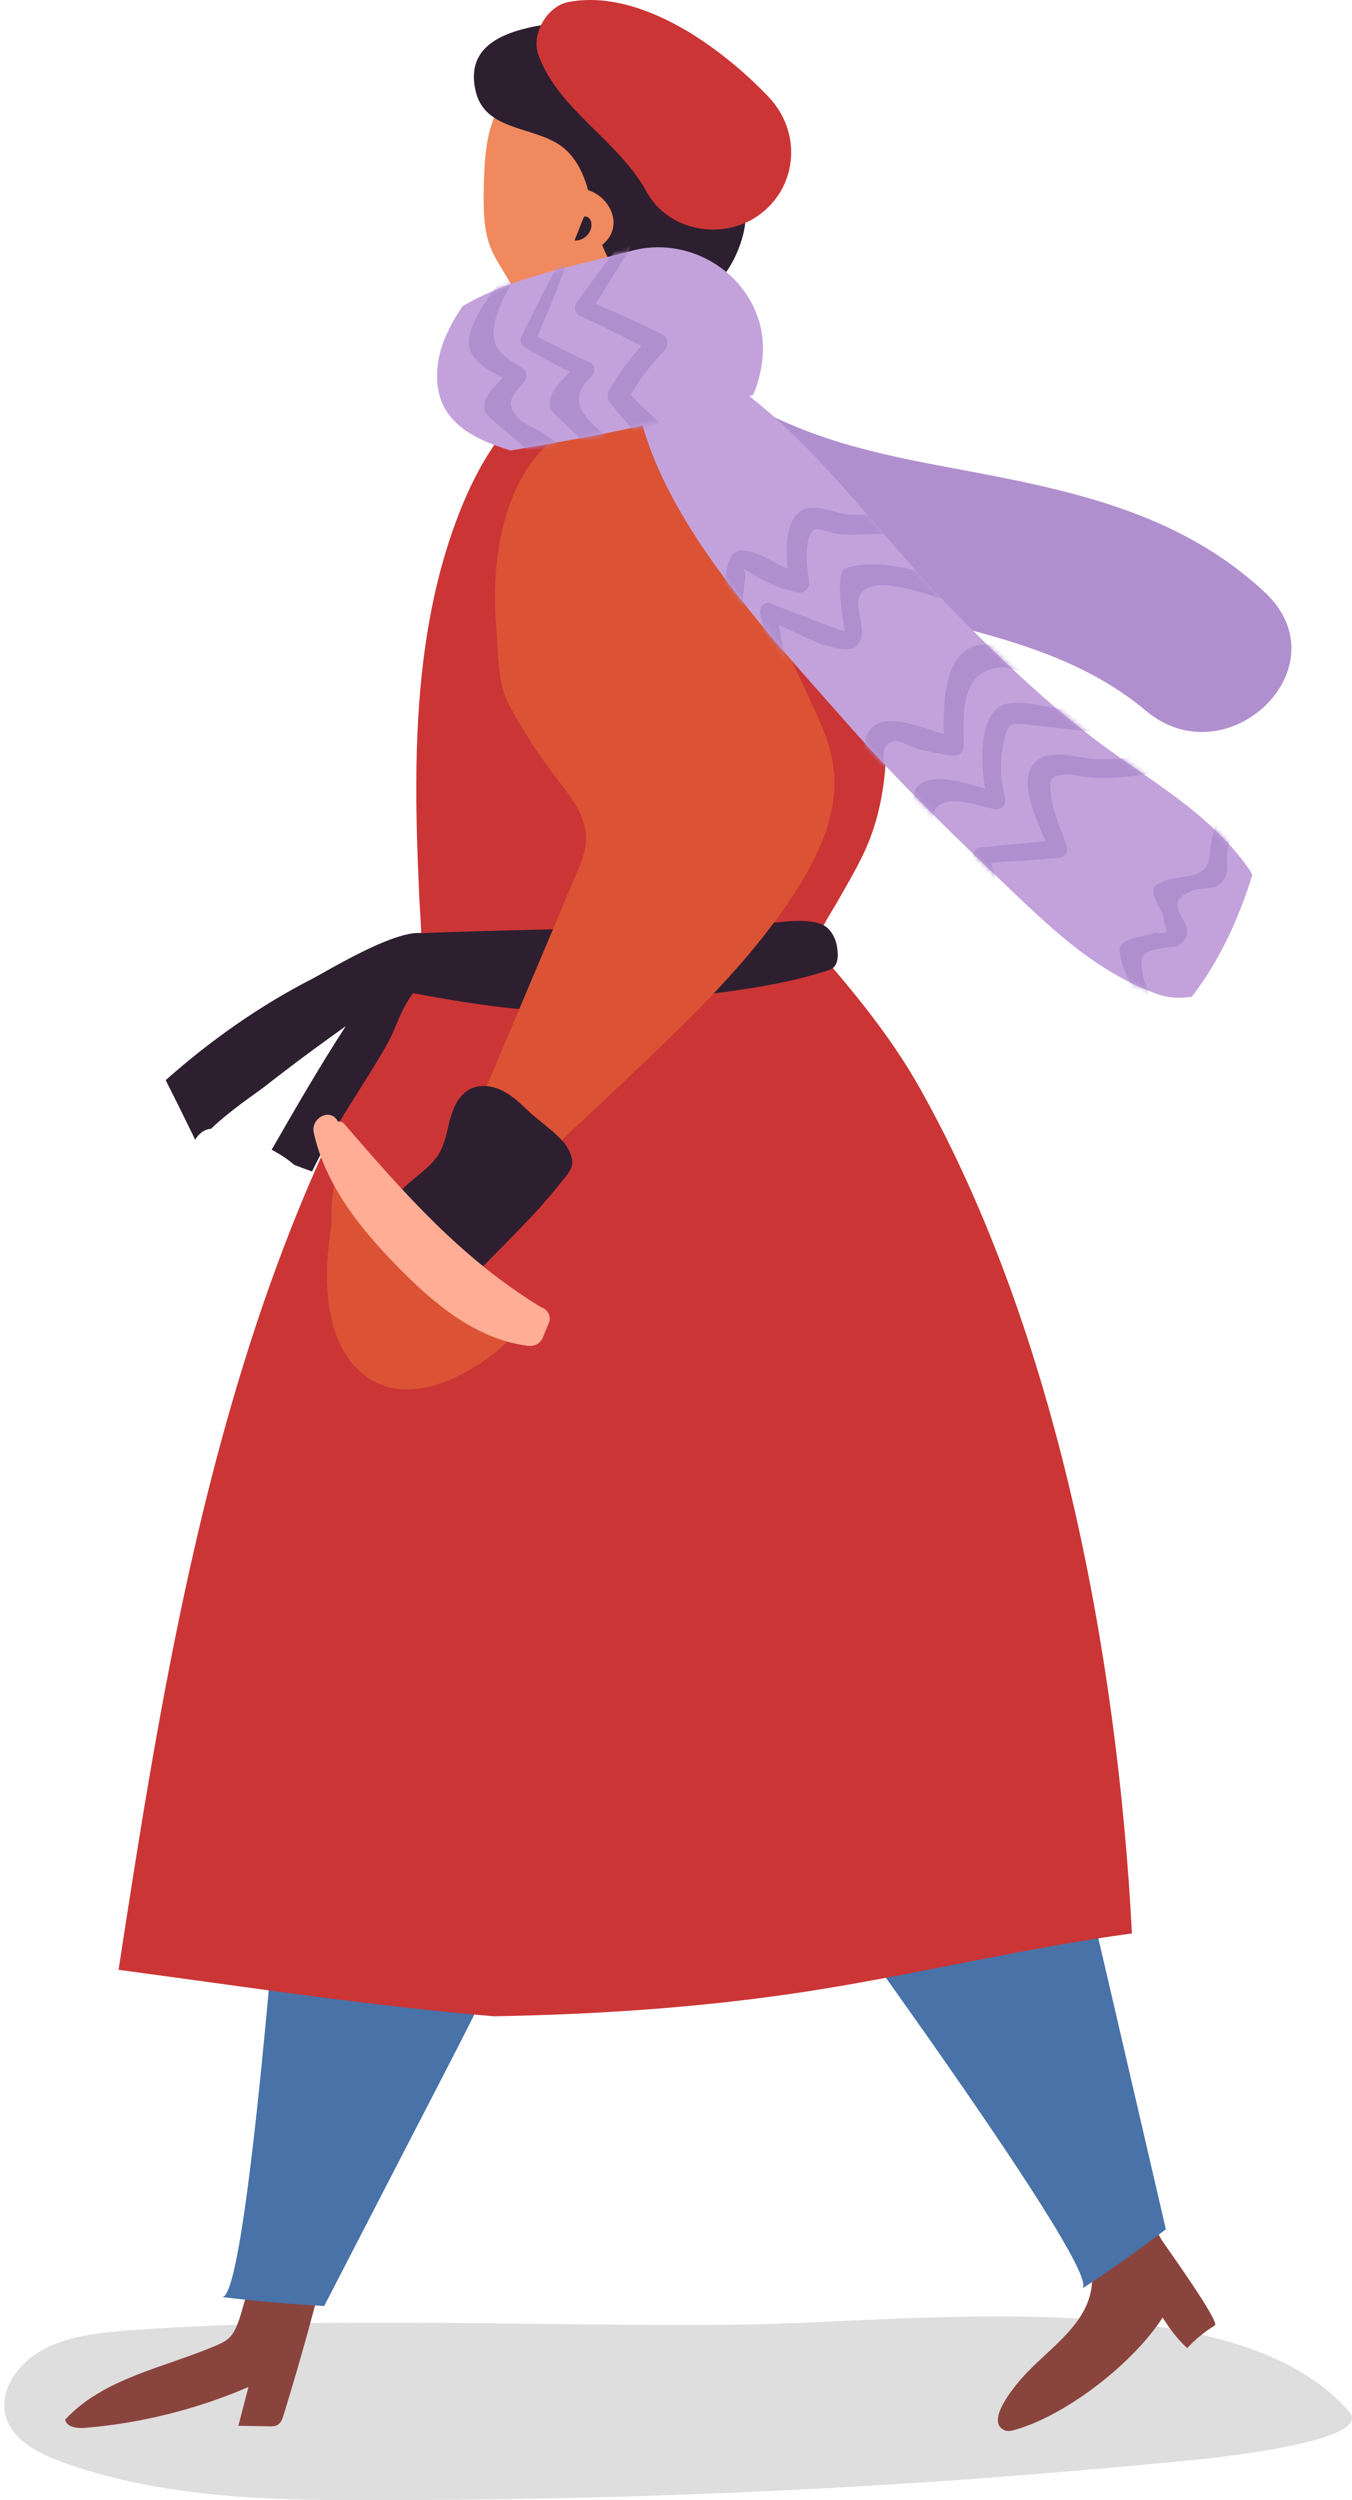 <svg width="278" height="514" viewBox="0 0 278 514" fill="none" xmlns="http://www.w3.org/2000/svg">
<path d="M260.025 121.721C242.102 105.054 219.397 100.624 196.083 96.279C183.439 93.922 171.081 91.425 159.399 85.842C155.725 84.085 129.182 71.177 129.173 67.895C129.143 58.695 116.317 59.25 115.258 67.895C112.706 88.742 143.151 109.815 159.135 117.291C183.816 128.833 214.179 128.099 235.624 146.125C252.382 160.21 276.513 137.053 260.025 121.721Z" fill="#B08FCF"/>
<path opacity="0.13" d="M28.21 478.972C21.559 479.433 14.636 479.97 8.925 483.007C3.215 486.045 -0.818 492.401 1.576 497.887C3.47 502.223 8.591 504.702 13.486 506.434C33.547 513.531 55.73 514.096 77.349 513.99C114.767 513.99 152.181 512.815 189.496 510.367C207.494 509.186 225.448 507.636 243.395 505.946C244.36 505.855 282.994 502.39 277.457 495.878C254.3 468.665 187.092 477.513 152.533 477.91C111.456 478.377 69.123 476.129 28.21 478.972Z" fill="black"/>
<path d="M49.025 477.291C48.585 478.435 48.121 479.609 47.268 480.489C46.479 481.302 45.423 481.788 44.383 482.234C33.69 486.788 21.274 488.912 13.391 497.453C13.734 499.019 15.837 499.271 17.433 499.14C29.005 498.182 40.42 495.332 51.085 490.736C50.393 493.394 49.705 496.052 49.013 498.709C51.127 498.746 53.239 498.785 55.351 498.822C55.943 498.834 56.568 498.834 57.081 498.537C57.778 498.13 58.073 497.29 58.309 496.516C61.638 485.714 64.657 474.821 67.37 463.847C64.375 463.986 56.58 462.943 54.128 464.602C51.698 466.25 50.102 474.503 49.025 477.291Z" fill="#8A443E"/>
<path d="M249.806 478.074C247.709 479.36 245.786 480.935 244.111 482.74C242.099 480.911 240.506 478.738 239.062 476.46C233.003 485.832 219.44 496.446 208.781 499.516C208.034 499.732 207.209 499.923 206.502 499.604C202.19 497.647 209.655 489.325 211.193 487.732C216.345 482.401 223.688 477.534 224.492 469.869C224.689 467.997 225.602 452.514 222.759 452.353C225.153 452.486 230.542 450.047 232.347 450.715C234.577 451.537 237.645 458.619 238.95 460.63C239.729 461.826 250.92 477.388 249.806 478.074Z" fill="#8A443E"/>
<path d="M75.359 259.37C73.62 265.587 72.024 271.889 70.458 278.297C65.276 299.537 62.551 321.283 60.615 343.029C59.651 353.858 51.607 472.971 45.648 472.236C52.63 473.095 59.638 473.711 66.663 474.081C74.539 458.831 82.416 443.581 90.293 428.329C99.465 410.57 108.689 392.686 114.466 373.549C118.113 361.473 120.334 349.042 123.035 336.736C127.276 317.396 132.577 296.833 143.673 280.185C153.719 265.114 168.517 253.387 176.115 236.662C179.446 229.332 181.024 220.253 176.549 213.56C174.364 210.292 170.999 208.016 167.595 206.056C152.767 197.512 125.55 187.238 109.002 195.64C101.361 199.521 96.519 207.237 92.499 214.804C84.792 229.322 79.637 244.084 75.359 259.37Z" fill="#4872A8"/>
<path d="M107.263 289.102C109.963 294.964 112.831 300.798 115.792 306.697C125.602 326.234 137.611 344.563 150.224 362.386C156.505 371.261 227.532 467.214 222.52 470.516C228.394 466.647 234.134 462.575 239.726 458.309C235.849 441.588 231.971 424.869 228.093 408.148C223.578 388.674 219.018 369.077 211.026 350.756C205.98 339.193 199.621 328.285 193.707 317.162C184.41 299.679 175.129 280.582 172.798 260.708C170.69 242.718 174.367 224.2 169.318 206.535C167.106 198.795 162.427 190.855 154.684 188.655C150.904 187.581 146.868 188.027 143.003 188.737C126.172 191.832 98.779 201.635 91.619 218.757C88.311 226.661 89.622 235.679 91.461 244.047C94.984 260.101 100.621 274.683 107.263 289.102Z" fill="#4872A8"/>
<path d="M101.744 23.793C102.718 21.505 104.113 19.475 106.116 17.894C109.484 15.233 114.047 14.432 118.307 14.966C128.281 16.222 134.643 22.543 135.593 32.692C136.012 37.155 135.356 41.646 134.701 46.082C132.987 57.718 131.734 69.536 129.44 81.03C128.466 85.824 121.287 104.317 113.371 98.455C111.271 96.901 110.531 94.14 109.979 91.589C108.719 85.751 108.58 79.537 107.767 73.62C107.293 70.185 107.12 66.632 106.693 63.298C106.107 58.713 102.83 55.458 101.061 51.34C99.377 47.42 99.41 43.008 99.474 38.745C99.547 33.736 99.835 28.271 101.744 23.793Z" fill="#F0895E"/>
<path d="M101.544 414.523C124.722 414.122 147.836 412.459 170.447 408.697C190.903 405.293 211.788 400.323 232.751 397.486C229.759 339.958 217.216 273.876 189.313 224.024C184.007 214.539 177.559 206.396 170.547 198.164C166.424 193.321 169.212 190.606 172.198 185.348C174.956 180.487 177.89 175.711 179.616 170.353C179.813 169.731 180.005 169.106 180.184 168.477C183.649 156.195 182.823 140.193 176.855 128.314C176.172 126.958 175.426 125.656 174.61 124.418C166.469 112.087 159.606 98.855 149.374 87.893C144.392 82.555 138.281 76.954 131.015 75.079C121.718 72.676 111.778 79.582 105.807 86.163C100.433 92.083 96.713 99.331 93.906 106.817C87.811 123.083 85.89 140.53 85.629 157.797C85.496 166.53 85.799 175.259 86.188 183.979C86.57 192.593 87.79 197.578 82.953 205.531C60.282 242.824 47.171 284.578 37.965 327.378C32.431 353.117 28.32 379.22 24.381 404.971C50.075 408.4 75.735 412.332 101.544 414.523Z" fill="#CC3535"/>
<path d="M116.827 4.356C117.009 4.332 117.191 4.304 117.367 4.28C128.69 2.681 139.459 2.08 147.715 11.802C148.989 13.304 150.112 14.979 150.697 16.86C152.169 21.593 150.063 26.584 148.768 31.369C148.546 32.185 148.349 33.068 148.634 33.866C148.907 34.634 149.575 35.18 150.148 35.76C153.213 38.87 153.901 43.755 152.864 47.997C151.356 54.165 147.126 60.928 140.366 61.966C136.167 62.612 131.955 60.558 128.766 57.752C120.204 50.212 123.714 38.233 116.699 31.127C111.335 25.692 99.932 27.595 97.833 18.85C94.971 6.926 108.528 5.5 116.827 4.356Z" fill="#2D1F30"/>
<path d="M126.136 46.267C126.56 41.567 120.877 36.791 115.598 39.638C113.319 40.866 111.954 43.227 111.866 45.8C111.86 45.946 111.872 46.1 111.875 46.252C111.626 47.793 111.987 49.368 113.295 50.576C116.044 53.118 120.176 52.845 123.129 50.87C125.08 49.568 125.987 47.924 126.136 46.267Z" fill="#F0895E"/>
<path d="M120.073 44.556C120.483 44.425 120.947 44.616 121.223 44.947C121.499 45.278 121.606 45.718 121.618 46.148C121.672 47.954 119.931 49.598 118.131 49.438" fill="#2D1F30"/>
<path d="M168.232 189.774C164.646 188.703 158.832 189.877 155.919 189.962C149.019 190.163 142.12 190.363 135.217 190.563C131.021 190.685 85.114 191.589 85.101 192.017C84.98 196.028 84.719 200.027 84.34 204.02C84.449 204.059 84.54 204.114 84.664 204.138C98.352 206.647 114.151 209.409 128.023 206.887C141.992 204.351 156.162 203.996 169.958 199.599C170.444 199.444 170.938 199.28 171.33 198.953C172.104 198.303 172.27 197.187 172.255 196.179C172.225 194.228 171.642 192.202 170.231 190.854C169.716 190.36 169.027 190.011 168.232 189.774Z" fill="#2D1F30"/>
<path d="M74.336 195.761C80.371 192.779 87.067 190.236 88.73 192.954C89.07 193.507 89.179 194.171 89.194 194.821C89.304 199.202 85.669 202.618 83.481 206.414C81.943 209.081 81.075 212.094 79.549 214.77C74.576 223.503 68.629 231.583 64.159 240.846C62.946 240.397 61.729 239.96 60.524 239.496C59.101 238.255 57.517 237.248 55.858 236.368C60.773 227.829 65.731 219.215 71.089 210.971C69.075 212.416 67.06 213.851 65.061 215.323C61.425 217.999 57.815 220.717 54.25 223.515C52.951 224.534 47.047 228.488 43.397 232.059C41.967 232.183 40.811 233.109 40.141 234.326C38.342 230.703 36.603 227.037 34.773 223.478C34.549 223.041 34.315 222.559 34.069 222.061C43.254 213.912 53.37 206.772 64.311 201.171C65.704 200.455 69.836 197.985 74.336 195.761Z" fill="#2D1F30"/>
<path d="M171.351 157.512C172.613 166.548 168.584 175.492 163.656 183.172C155.27 196.24 144.116 207.27 132.89 217.992C127.947 222.714 122.968 227.398 117.959 232.047C113.768 235.936 109.985 240.979 103.61 240.175C95.806 239.192 96.44 231.901 98.776 226.373C105.357 210.801 111.936 195.23 118.517 179.661C119.491 177.355 120.483 174.974 120.516 172.467C120.577 167.722 117.282 163.702 114.39 159.939C110.707 155.145 107.418 150.045 104.569 144.714C102.266 140.405 102.478 134.009 102.053 129.182C100.594 112.633 104.514 89.64 124.276 85.271C133.873 83.15 145.785 102.265 149.793 109.032C152.445 113.51 154.639 118.237 156.829 122.956C160.143 130.092 163.456 137.228 166.769 144.368C168.72 148.594 170.708 152.9 171.351 157.512Z" fill="#DB5334"/>
<path d="M82.577 244.657C82.51 244.73 82.44 244.803 82.377 244.878C76.396 251.541 76.785 267.865 89.043 266.09C93.618 265.429 97.426 262.289 100.661 258.984C105.476 254.063 110.44 249.239 114.739 243.847C117.333 240.594 118.599 239.751 116.924 236.377C115.525 233.561 110.928 230.609 108.637 228.406C106.981 226.813 105.288 225.19 103.221 224.185C101.155 223.178 98.612 222.868 96.583 223.942C94.386 225.105 93.239 227.58 92.581 229.974C91.922 232.368 91.582 234.902 90.335 237.05C88.506 240.197 85.062 241.999 82.577 244.657Z" fill="#2D1F30"/>
<path d="M71.099 232.49C70.81 232.79 70.57 233.145 70.461 233.57C69.942 235.555 69.688 237.509 69.648 239.42C68.541 243.371 68.016 247.546 68.146 251.784C66.444 262.447 66.672 274.034 73.001 280.943C82.932 291.79 99.665 281.586 107.227 272.881C107.827 272.189 108.012 271.47 107.928 270.815C91.971 263.427 77.941 248.413 71.099 232.49Z" fill="#DB5334"/>
<path d="M111.268 268.758C94.841 258.721 83.281 245.522 70.85 231.131C70.437 230.652 69.961 230.527 69.512 230.594C69.496 230.567 69.481 230.539 69.463 230.512C67.879 227.636 63.892 229.92 64.508 232.782C66.82 243.541 74.105 252.598 81.654 260.311C88.976 267.796 97.699 275.287 108.431 276.668C110.006 276.871 111.253 276.17 111.757 274.623C112.112 273.761 112.467 272.903 112.819 272.041C113.486 270.691 112.552 269.086 111.268 268.758Z" fill="#FFAD94"/>
<path d="M156.216 66.499C153.131 55.275 141.091 48.533 129.898 51.555C118.596 54.608 105.388 56.896 95.099 62.955C92.48 66.875 90.369 71.038 89.95 75.51C88.949 86.197 96.722 90.074 104.978 92.623C121.885 89.719 138.482 86.822 154.848 81.196C156.893 76.475 157.479 71.09 156.216 66.499Z" fill="#C3A2DC"/>
<path d="M245.073 204.897C250.716 197.6 254.737 188.865 257.519 179.847C257.37 179.595 257.264 179.331 257.097 179.082C248.714 166.776 235.703 160.21 224.079 151.204C213.359 142.9 203.574 133.369 194.162 123.63C177.435 106.326 161.284 81.561 138.539 72.197C133.375 70.07 129.983 75.969 130.566 80.171C134.061 105.276 157.509 129.738 173.639 148.106C182.942 158.702 192.867 168.699 203.095 178.4C213.763 188.519 223.767 199.178 237.721 204.284C240.218 205.198 242.706 205.331 245.073 204.897Z" fill="#C3A2DC"/>
<path d="M158.101 19.997C148.467 9.829 131.691 -2.426 116.881 0.417C112.445 1.267 109.168 7.059 110.707 11.292C114.848 22.667 127.146 28.805 132.944 39.41C137.562 47.854 149.15 49.559 156.481 43.903C164.136 37.995 164.73 26.991 158.101 19.997Z" fill="#CC3535"/>
<mask id="mask0_1595_24681" style="mask-type:luminance" maskUnits="userSpaceOnUse" x="130" y="71" width="128" height="135">
<path d="M245.073 204.897C250.716 197.6 254.737 188.865 257.519 179.847C257.37 179.595 257.264 179.331 257.097 179.082C248.714 166.776 235.703 160.21 224.079 151.204C213.359 142.9 203.574 133.369 194.162 123.63C177.435 106.326 161.284 81.561 138.539 72.197C133.375 70.07 129.983 75.969 130.566 80.171C134.061 105.276 157.509 129.738 173.639 148.106C182.942 158.702 192.867 168.699 203.095 178.4C213.763 188.519 223.767 199.178 237.721 204.284C240.218 205.198 242.706 205.331 245.073 204.897Z" fill="white"/>
</mask>
<g mask="url(#mask0_1595_24681)">
<path d="M185.918 106.311C182.125 105.07 178.679 105.965 174.771 105.81C172.325 105.713 167.959 103.592 165.358 104.705C161.563 106.332 161.463 112.452 161.969 116.957C159.239 115.75 156.772 113.926 153.974 113.347C153.003 113.147 152.072 112.946 151.174 113.562C147.76 115.905 149.654 127.383 148.84 130.872C148.537 132.168 150.436 133.114 151.083 131.819C153.185 127.607 152.378 123.885 153.179 119.403C153.322 118.538 153.228 117.695 152.9 116.869C154.217 117.71 155.558 118.514 156.923 119.276C159.199 120.474 161.372 121.245 163.896 121.779C165.48 122.116 166.618 120.847 166.357 119.318C166.041 117.464 165.007 110.2 167.634 108.814C168.032 108.604 172.082 109.788 172.264 109.809C175.842 110.27 179.44 109.442 182.966 109.964C183.145 110.616 183.815 111.135 184.477 111.147C184.707 111.15 184.938 111.156 185.169 111.159C186.097 111.177 186.822 110.513 187.111 109.681C187.202 109.418 187.293 109.157 187.384 108.893C187.769 107.785 186.941 106.644 185.918 106.311Z" fill="#B08FCF"/>
</g>
<mask id="mask1_1595_24681" style="mask-type:luminance" maskUnits="userSpaceOnUse" x="130" y="71" width="128" height="135">
<path d="M245.073 204.897C250.716 197.6 254.737 188.865 257.519 179.847C257.37 179.595 257.264 179.331 257.097 179.082C248.714 166.776 235.703 160.21 224.079 151.204C213.359 142.9 203.574 133.369 194.162 123.63C177.435 106.326 161.284 81.561 138.539 72.197C133.375 70.07 129.983 75.969 130.566 80.171C134.061 105.276 157.509 129.738 173.639 148.106C182.942 158.702 192.867 168.699 203.095 178.4C213.763 188.519 223.767 199.178 237.721 204.284C240.218 205.198 242.706 205.331 245.073 204.897Z" fill="white"/>
</mask>
<g mask="url(#mask1_1595_24681)">
<path d="M197.403 120.526C191.198 117.701 181.151 114.712 174.37 116.666C173.73 116.851 173.105 117.391 172.965 118.071C172.568 119.992 172.686 120.134 172.732 122.495C172.732 122.452 173.49 130.086 173.794 129.647C173.475 130.108 159.751 124.534 158.359 124.03C157.084 123.569 156.065 124.937 156.308 126.078C157.567 131.949 158.981 137.73 160.874 143.434C161.278 144.644 162.962 144.141 162.758 142.915C161.954 138.072 161.026 133.251 160.125 128.427C164.248 130.378 169.324 133.112 173.181 133.433C174.567 133.548 175.493 133.494 176.461 132.411C178.609 129.998 175.52 125.092 176.746 122.498C179.176 117.346 192.017 122.826 196.019 123.818C197.909 124.285 199.326 121.403 197.403 120.526Z" fill="#B08FCF"/>
</g>
<mask id="mask2_1595_24681" style="mask-type:luminance" maskUnits="userSpaceOnUse" x="130" y="71" width="128" height="135">
<path d="M245.073 204.897C250.716 197.6 254.737 188.865 257.519 179.847C257.37 179.595 257.264 179.331 257.097 179.082C248.714 166.776 235.703 160.21 224.079 151.204C213.359 142.9 203.574 133.369 194.162 123.63C177.435 106.326 161.284 81.561 138.539 72.197C133.375 70.07 129.983 75.969 130.566 80.171C134.061 105.276 157.509 129.738 173.639 148.106C182.942 158.702 192.867 168.699 203.095 178.4C213.763 188.519 223.767 199.178 237.721 204.284C240.218 205.198 242.706 205.331 245.073 204.897Z" fill="white"/>
</mask>
<g mask="url(#mask2_1595_24681)">
<path d="M219.777 135.494C215.92 133.333 207.576 132.702 203.274 132.493C194.384 132.056 193.88 143.364 194.056 150.886C189.371 149.551 181.907 146.271 178.955 149.921C175.432 154.278 180.332 162.977 182.851 166.497C183.451 167.337 184.893 166.864 184.592 165.763C183.764 162.725 178.836 153.256 183.916 152.376C184.935 152.2 187.45 153.611 188.509 153.905C190.855 154.557 193.209 154.967 195.612 155.328C196.872 155.516 198.188 154.818 198.17 153.38C198.091 147.269 197.251 137.942 205.68 137.187C208.171 136.962 216.63 140.843 218.05 138.983C217.192 140.106 218.602 141.407 219.731 141.171C220.022 141.11 220.311 141.049 220.602 140.985C221.154 140.87 221.782 140.294 221.87 139.717C222.201 137.52 221.773 136.61 219.777 135.494Z" fill="#B08FCF"/>
</g>
<mask id="mask3_1595_24681" style="mask-type:luminance" maskUnits="userSpaceOnUse" x="130" y="71" width="128" height="135">
<path d="M245.073 204.897C250.716 197.6 254.737 188.865 257.519 179.847C257.37 179.595 257.264 179.331 257.097 179.082C248.714 166.776 235.703 160.21 224.079 151.204C213.359 142.9 203.574 133.369 194.162 123.63C177.435 106.326 161.284 81.561 138.539 72.197C133.375 70.07 129.983 75.969 130.566 80.171C134.061 105.276 157.509 129.738 173.639 148.106C182.942 158.702 192.867 168.699 203.095 178.4C213.763 188.519 223.767 199.178 237.721 204.284C240.218 205.198 242.706 205.331 245.073 204.897Z" fill="white"/>
</mask>
<g mask="url(#mask3_1595_24681)">
<path d="M231.525 147.478C228.014 145.654 222.526 146.125 218.666 145.779C215.392 145.488 208.89 143.558 206.02 145.02C201.305 147.423 201.62 156.42 202.555 162.109C198.149 160.819 191.571 158.789 188.867 161.517C185.936 164.479 190.124 170.784 190.218 174.009C190.248 175.007 191.735 175.265 191.996 174.249C192.63 171.776 191.44 170.086 191.841 167.807C192.772 162.515 200.434 165.474 204.421 166.345C205.786 166.642 206.972 165.501 206.648 164.117C205.737 160.252 205.504 156.584 206.372 152.703C207.33 148.431 207.652 148.573 211.797 149.019C214.546 149.317 217.292 149.632 220.041 149.942C221.415 150.096 222.79 150.251 224.161 150.409C225.979 151.201 227.38 150.897 228.4 149.565C228.373 149.857 228.406 150.151 228.6 150.424C228.643 150.482 228.682 150.542 228.724 150.6C229.313 151.422 230.302 151.774 231.237 151.259L231.525 151.098C232.863 150.363 232.918 148.203 231.525 147.478Z" fill="#B08FCF"/>
</g>
<mask id="mask4_1595_24681" style="mask-type:luminance" maskUnits="userSpaceOnUse" x="130" y="71" width="128" height="135">
<path d="M245.073 204.897C250.716 197.6 254.737 188.865 257.519 179.847C257.37 179.595 257.264 179.331 257.097 179.082C248.714 166.776 235.703 160.21 224.079 151.204C213.359 142.9 203.574 133.369 194.162 123.63C177.435 106.326 161.284 81.561 138.539 72.197C133.375 70.07 129.983 75.969 130.566 80.171C134.061 105.276 157.509 129.738 173.639 148.106C182.942 158.702 192.867 168.699 203.095 178.4C213.763 188.519 223.767 199.178 237.721 204.284C240.218 205.198 242.706 205.331 245.073 204.897Z" fill="white"/>
</mask>
<g mask="url(#mask4_1595_24681)">
<path d="M242.943 153.28C237.059 155.243 231.085 156.345 224.847 156.023C221.764 155.865 216.991 154.151 213.924 155.899C208.553 158.957 212.792 167.659 214.967 172.935C210.55 173.342 206.132 173.755 201.717 174.207C200.649 174.316 199.851 175.169 200.13 176.288C201.053 179.987 202.051 182.721 204.724 185.458C205.225 185.97 206.068 185.442 205.898 184.775C205.264 182.266 204.424 179.847 203.771 177.356C208.371 177.065 212.968 176.755 217.565 176.416C218.73 176.331 219.737 175.29 219.364 174.055C218.381 170.802 216.406 166.867 216.136 163.496C215.929 160.923 215.128 159.7 218.954 159.227C220.271 159.063 222.134 159.664 223.497 159.776C229.635 160.28 235.621 159.43 241.477 157.743C241.808 158.314 242.673 158.575 243.301 158.283C244.781 157.595 245.012 157.267 245.331 155.671C245.601 154.309 244.445 152.776 242.943 153.28Z" fill="#B08FCF"/>
</g>
<mask id="mask5_1595_24681" style="mask-type:luminance" maskUnits="userSpaceOnUse" x="130" y="71" width="128" height="135">
<path d="M245.073 204.897C250.716 197.6 254.737 188.865 257.519 179.847C257.37 179.595 257.264 179.331 257.097 179.082C248.714 166.776 235.703 160.21 224.079 151.204C213.359 142.9 203.574 133.369 194.162 123.63C177.435 106.326 161.284 81.561 138.539 72.197C133.375 70.07 129.983 75.969 130.566 80.171C134.061 105.276 157.509 129.738 173.639 148.106C182.942 158.702 192.867 168.699 203.095 178.4C213.763 188.519 223.767 199.178 237.721 204.284C240.218 205.198 242.706 205.331 245.073 204.897Z" fill="white"/>
</mask>
<g mask="url(#mask5_1595_24681)">
<path d="M254.069 169.285C254.858 166.621 255.14 164.837 254.166 162.173C253.65 160.762 251.463 160.902 251.451 162.54C251.429 166.242 249.946 169.121 249.135 172.601C248.68 174.555 249.029 177.077 247.706 178.554C245.476 181.049 240.603 179.61 237.593 182.135C237.144 182.511 237.029 183.212 237.166 183.752C237.439 184.823 237.936 185.512 238.303 186.543C238.968 187.46 239.314 188.491 239.341 189.641C240.388 191.629 239.748 192.305 237.417 191.668C235.388 192.739 232.96 192.375 230.958 193.871C230.311 194.353 230.12 194.894 230.223 195.673C230.76 199.66 233.094 203.811 235.297 207.082C235.818 207.856 236.95 207.367 236.777 206.457C236.371 204.318 235.239 202.209 234.938 200.128C234.283 195.628 235.3 195.646 239.717 194.787C240.898 194.557 241.929 194.884 242.94 193.935C247.257 189.869 237.387 186 245.206 183.13C248.171 182.041 250.489 183.546 252.112 179.965C252.537 179.025 252.164 176.446 252.294 175.46C252.6 173.154 253.411 171.506 254.069 169.285Z" fill="#B08FCF"/>
</g>
<mask id="mask6_1595_24681" style="mask-type:luminance" maskUnits="userSpaceOnUse" x="89" y="50" width="68" height="43">
<path d="M156.216 66.499C153.131 55.275 141.091 48.533 129.898 51.555C118.596 54.608 105.388 56.896 95.099 62.955C92.48 66.875 90.369 71.038 89.95 75.51C88.949 86.197 96.722 90.074 104.978 92.623C121.885 89.719 138.482 86.822 154.848 81.196C156.893 76.475 157.479 71.09 156.216 66.499Z" fill="white"/>
</mask>
<g mask="url(#mask6_1595_24681)">
<path d="M115.677 93.194C114.894 91.097 113.183 90.014 111.393 88.861C109.915 87.908 107.682 87.232 106.495 85.872C103.689 82.656 105.488 81.182 107.739 78.554C108.513 77.65 108.443 76.303 107.366 75.65C103.024 73.023 100.336 71.293 102.017 65.182C102.845 62.166 104.86 59.047 106.134 56.177C106.583 55.166 105.264 54.347 104.632 55.3C102.09 59.135 95.848 66.156 96.467 71.035C96.883 74.294 100.415 76.096 103.403 77.674C101.459 79.561 99.137 81.916 99.611 84.234C100.178 87.016 115.64 95.451 109.645 98.838C107.403 100.106 109.372 103.34 111.641 102.254C114.964 100.658 117.054 96.88 115.677 93.194Z" fill="#B08FCF"/>
<path d="M128.618 93.188C124.033 88.342 114.396 83.87 121.687 77.37C122.498 76.648 122.355 75.001 121.32 74.527C117.655 72.847 114.063 71.047 110.479 69.212C112.858 63.68 115.149 58.149 117.133 52.454C117.336 51.871 116.454 51.522 116.153 52.041C112.91 57.639 110.036 63.343 107.214 69.163C106.844 69.924 107.017 70.786 107.764 71.254C110.825 73.174 113.987 74.873 117.203 76.487C115.082 78.414 112.621 81.09 113.086 83.506C113.356 84.907 115.213 86.173 116.095 87.028C119.272 90.105 122.479 93.239 125.975 95.946C128.187 97.663 130.295 94.419 128.618 93.188Z" fill="#B08FCF"/>
<path d="M143.173 93.94C138.876 89.392 133.906 85.781 129.689 81.127C131.655 77.792 133.933 74.806 136.667 72.012C137.544 71.117 137.447 69.412 136.255 68.802C131.74 66.502 127.152 64.399 122.452 62.533C125.392 57.76 128.357 53 131.315 48.239C131.785 47.484 130.657 46.573 130.062 47.271C125.896 52.159 122.082 57.181 118.429 62.466C117.934 63.182 118.247 64.457 119.048 64.83C123.374 66.836 127.644 68.908 131.855 71.126C129.273 73.933 127.113 76.93 125.207 80.344C124.706 81.242 124.922 82.17 125.541 82.923C129.819 88.145 134.704 93.979 140.936 96.844C142.778 97.69 144.687 95.545 143.173 93.94Z" fill="#B08FCF"/>
</g>
</svg>
